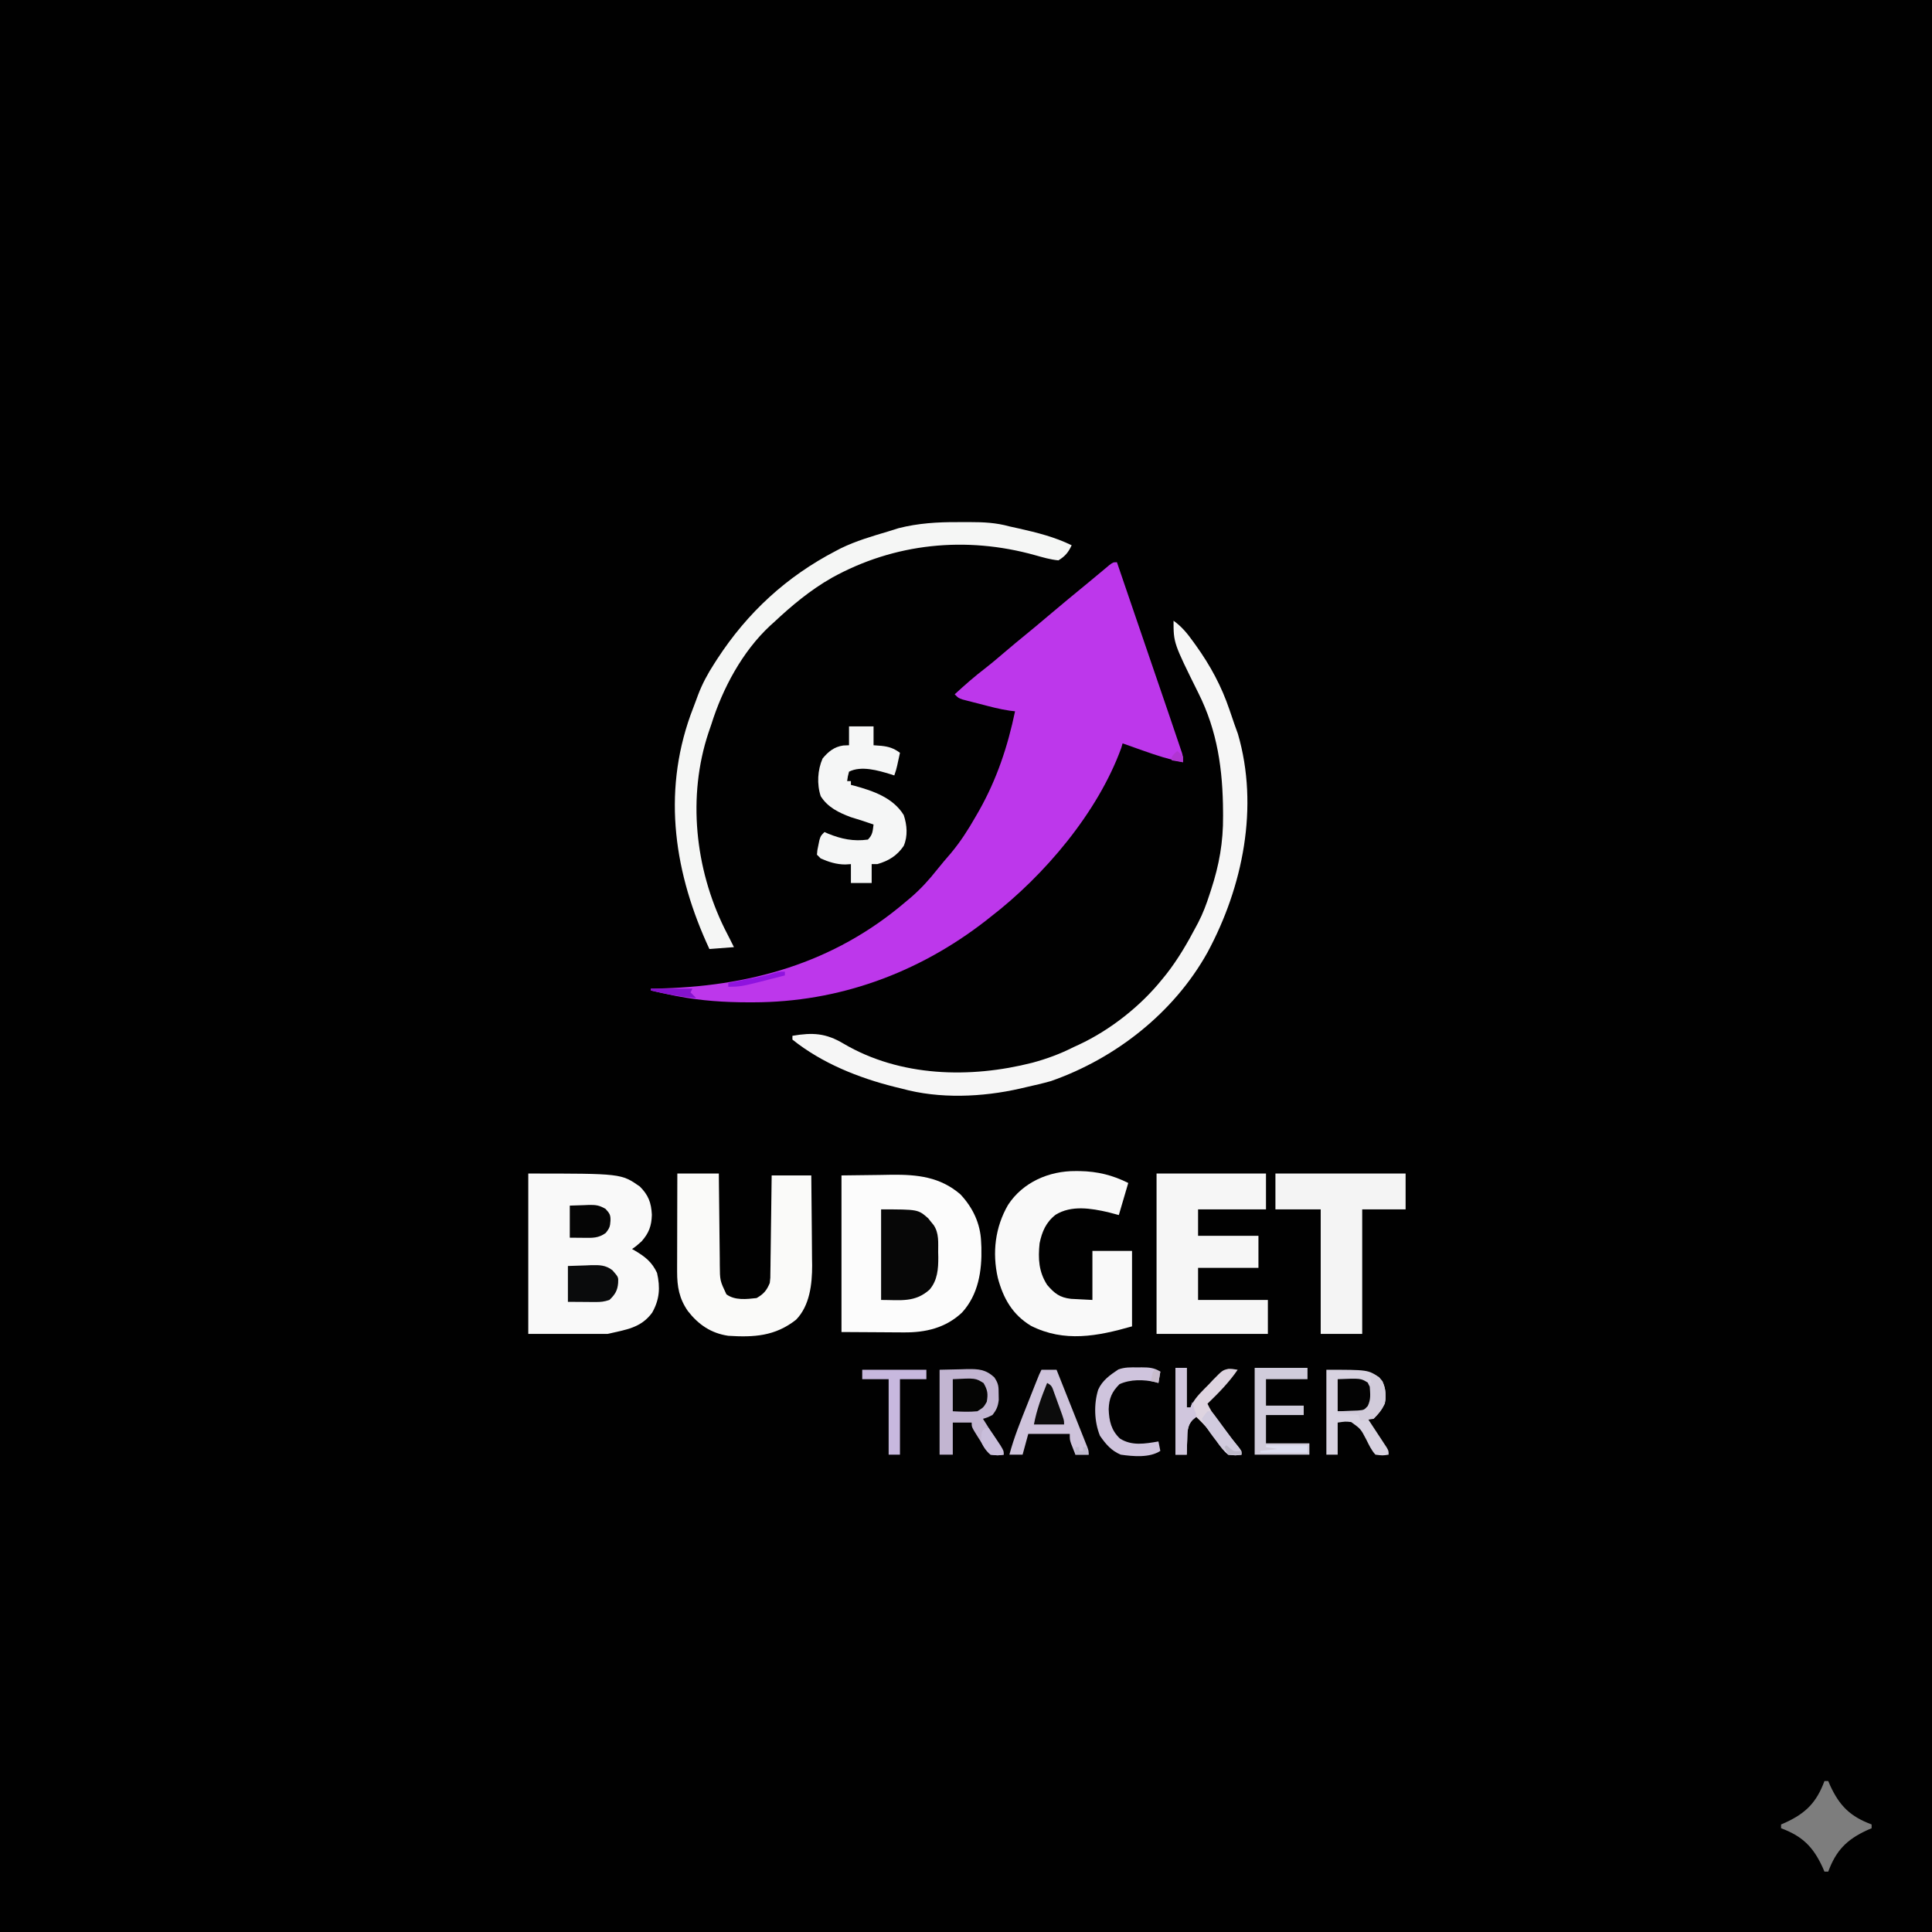 <?xml version="1.0" encoding="UTF-8"?>
<svg version="1.1" xmlns="http://www.w3.org/2000/svg" width="1024" height="1024">
<rect width="100%" height="100%" fill="#333333" stroke="none"/>
<path d="M0 0 C337.92 0 675.84 0 1024 0 C1024 337.92 1024 675.84 1024 1024 C686.08 1024 348.16 1024 0 1024 C0 686.08 0 348.16 0 0 Z " fill="#010101" transform="translate(0,0)"/>
<path d="M0 0 C0.356 1.043 0.712 2.086 1.079 3.161 C2.466 7.224 3.853 11.287 5.24 15.351 C5.872 17.202 6.505 19.054 7.137 20.905 C10.6 31.052 14.066 41.198 17.543 51.34 C20.703 60.557 23.856 69.777 27 79 C27.225 79.659 27.449 80.317 27.681 80.996 C29.066 85.057 30.442 89.121 31.812 93.188 C32.31 94.648 32.31 94.648 32.818 96.139 C33.111 97.015 33.405 97.891 33.707 98.793 C33.959 99.541 34.212 100.289 34.472 101.059 C35 103 35 103 35 106 C27.727 104.559 20.914 102.366 13.938 99.875 C12.881 99.502 11.825 99.13 10.736 98.746 C8.156 97.835 5.577 96.92 3 96 C2.66 97.178 2.66 97.178 2.312 98.379 C-10.083 132.576 -38.477 166.047 -67 188 C-67.884 188.701 -68.769 189.403 -69.68 190.125 C-105.375 217.811 -147.554 233.204 -192.75 233.25 C-193.523 233.251 -194.296 233.253 -195.092 233.254 C-207.928 233.249 -220.372 232.441 -233 230 C-233.747 229.856 -234.493 229.712 -235.262 229.563 C-239.194 228.786 -243.103 227.938 -247 227 C-247 226.67 -247 226.34 -247 226 C-246.318 225.991 -245.636 225.981 -244.934 225.972 C-195.163 225.125 -150.206 212.652 -112 180 C-111.04 179.194 -110.079 178.389 -109.09 177.559 C-103.902 173.076 -99.529 168.26 -95.285 162.879 C-92.912 159.889 -90.431 157.015 -87.938 154.125 C-82.929 148.11 -78.867 141.794 -75 135 C-74.343 133.86 -73.685 132.721 -73.008 131.547 C-63.641 114.92 -57.891 97.632 -54 79 C-55.367 78.843 -55.367 78.843 -56.762 78.684 C-62.209 77.903 -67.494 76.451 -72.812 75.062 C-73.861 74.798 -74.91 74.533 -75.99 74.26 C-76.99 74 -77.99 73.74 -79.02 73.473 C-79.928 73.238 -80.837 73.004 -81.773 72.762 C-84 72 -84 72 -86 70 C-80.652 65.076 -75.255 60.343 -69.473 55.938 C-65.877 53.12 -62.415 50.15 -58.938 47.188 C-55.49 44.253 -52.013 41.358 -48.5 38.5 C-44.587 35.314 -40.719 32.081 -36.875 28.812 C-29.642 22.666 -22.311 16.641 -14.971 10.623 C-13.154 9.127 -11.347 7.621 -9.543 6.109 C-8.068 4.88 -8.068 4.88 -6.562 3.625 C-5.296 2.562 -5.296 2.562 -4.004 1.477 C-2 0 -2 0 0 0 Z " fill="#BD37EB" transform="translate(592,298)"/>
<path d="M0 0 C10.024 -0.124 10.024 -0.124 20.25 -0.25 C23.375 -0.305 23.375 -0.305 26.563 -0.36 C40.171 -0.499 52.256 0.752 63 10 C69.548 16.929 73.618 25.436 74 35 C74.052 36.053 74.103 37.106 74.156 38.191 C74.485 50.657 72.545 63.203 63.875 72.688 C55.146 80.892 44.495 83.328 32.91 83.195 C32.072 83.193 31.234 83.191 30.37 83.189 C27.267 83.179 24.165 83.151 21.062 83.125 C14.112 83.084 7.161 83.043 0 83 C0 55.61 0 28.22 0 0 Z " fill="#FCFCFC" transform="translate(446,623)"/>
<path d="M0 0 C49.261 0 49.261 0 59.125 6.875 C63.677 11.438 65.185 15.453 65.5 21.875 C65.346 27.781 63.917 31.596 60 36 C57.188 38.5 57.188 38.5 55 40 C55.531 40.303 56.062 40.606 56.609 40.918 C61.957 44.09 65.565 46.916 68.25 52.688 C70.005 60.441 69.613 66.725 65.66 73.738 C59.675 81.893 51.824 82.733 42 85 C28.14 85 14.28 85 0 85 C0 56.95 0 28.9 0 0 Z " fill="#F9F9F9" transform="translate(280,622)"/>
<path d="M0 0 C4.413 3.176 7.317 6.756 10.438 11.125 C10.919 11.792 11.401 12.458 11.897 13.145 C19.534 23.823 25.413 34.695 29.625 47.125 C29.924 47.993 30.223 48.86 30.531 49.754 C31.109 51.434 31.682 53.117 32.25 54.801 C32.838 56.527 33.467 58.239 34.109 59.945 C45.406 98.689 36.718 141.018 18.045 175.702 C0.307 207.661 -30.669 232.01 -65 244 C-69.303 245.209 -73.639 246.214 -78 247.188 C-79.111 247.447 -80.222 247.707 -81.367 247.975 C-101.411 252.537 -124.087 253.509 -144 248 C-145.248 247.697 -146.496 247.394 -147.781 247.082 C-166.992 242.268 -186.39 234.505 -202 222 C-202 221.34 -202 220.68 -202 220 C-191.267 218.16 -184.271 218.555 -174.871 224.172 C-144.891 241.818 -107.708 242.673 -74.768 234.255 C-67.144 232.194 -60.055 229.576 -53 226 C-52.063 225.572 -51.126 225.144 -50.16 224.703 C-33.547 216.932 -17.466 204.291 -6 190 C-5.285 189.121 -4.569 188.242 -3.832 187.336 C2.386 179.394 7.311 170.909 12 162 C12.343 161.358 12.686 160.716 13.04 160.055 C15.588 155.157 17.441 150.189 19.125 144.938 C19.376 144.174 19.628 143.41 19.887 142.623 C24.211 129.389 26.353 117.399 26.25 103.438 C26.247 102.778 26.244 102.119 26.241 101.44 C26.117 78.965 23.326 58.592 13.148 38.289 C0 11.787 0 11.787 0 0 Z " fill="#F6F6F6" transform="translate(622,329)"/>
<path d="M0 0 C2.176 0.011 4.352 -0 6.528 -0.013 C13.734 -0.021 20.439 0.313 27.415 2.261 C29.097 2.639 30.78 3.01 32.465 3.374 C42.205 5.573 51.394 7.872 60.415 12.261 C58.676 16.015 57.004 18.058 53.415 20.261 C49.133 19.865 45.073 18.657 40.948 17.496 C4.481 7.31 -33.506 11.098 -66.71 29.511 C-78.128 36.015 -88.023 44.278 -97.585 53.261 C-98.175 53.785 -98.764 54.31 -99.371 54.851 C-114.142 68.575 -124.634 88.237 -130.585 107.261 C-131.082 108.713 -131.58 110.165 -132.078 111.616 C-143.283 145.338 -139.19 183.606 -123.657 215.221 C-122.645 217.24 -121.618 219.251 -120.585 221.261 C-119.925 222.581 -119.265 223.901 -118.585 225.261 C-122.875 225.591 -127.165 225.921 -131.585 226.261 C-150.028 186.66 -156.629 144.344 -141.63 102.349 C-140.637 99.644 -139.615 96.952 -138.585 94.261 C-138.272 93.409 -137.959 92.558 -137.636 91.68 C-135.364 85.684 -132.501 80.39 -129.023 75.011 C-128.495 74.189 -127.967 73.367 -127.423 72.52 C-111.387 47.9 -90.717 28.846 -64.585 15.261 C-63.714 14.804 -62.843 14.348 -61.945 13.878 C-53.894 9.951 -45.28 7.455 -36.716 4.9 C-34.911 4.358 -33.114 3.787 -31.32 3.21 C-20.936 0.571 -10.663 -0.063 0 0 Z " fill="#F5F6F5" transform="translate(507.585,276.739)"/>
<path d="M0 0 C7.26 0 14.52 0 22 0 C22.015 1.726 22.029 3.451 22.044 5.229 C22.096 10.945 22.161 16.66 22.236 22.376 C22.28 25.84 22.32 29.303 22.346 32.767 C22.378 36.754 22.432 40.74 22.488 44.727 C22.495 45.964 22.501 47.202 22.508 48.477 C22.576 56.728 22.576 56.728 26 64 C30.485 67.337 36.701 66.594 42 66 C45.731 63.911 47.41 61.9 49 58 C49.326 55.294 49.326 55.294 49.319 52.313 C49.339 51.173 49.359 50.032 49.379 48.856 C49.391 47.63 49.402 46.404 49.414 45.141 C49.433 43.881 49.453 42.622 49.473 41.324 C49.522 37.983 49.564 34.643 49.601 31.302 C49.641 27.89 49.692 24.478 49.742 21.066 C49.838 14.378 49.922 7.689 50 1 C56.93 1 63.86 1 71 1 C71.091 8.338 71.164 15.675 71.207 23.013 C71.228 26.422 71.256 29.83 71.302 33.239 C71.354 37.174 71.373 41.108 71.391 45.043 C71.411 46.245 71.432 47.446 71.453 48.684 C71.456 58.63 70.202 70.041 62.906 77.504 C51.75 86.26 40.603 86.844 27 86 C17.899 84.656 11.238 80.124 5.625 72.938 C1.006 66.341 -0.131 59.989 -0.114 51.995 C-0.113 50.834 -0.113 49.673 -0.113 48.477 C-0.108 47.239 -0.103 46.002 -0.098 44.727 C-0.096 43.448 -0.095 42.169 -0.093 40.851 C-0.089 37.468 -0.08 34.085 -0.069 30.701 C-0.058 27.242 -0.054 23.783 -0.049 20.324 C-0.038 13.549 -0.021 6.775 0 0 Z " fill="#FAFAF9" transform="translate(359,622)"/>
<path d="M0 0 C19.14 0 38.28 0 58 0 C58 6.27 58 12.54 58 19 C46.12 19 34.24 19 22 19 C22 23.62 22 28.24 22 33 C32.56 33 43.12 33 54 33 C54 38.61 54 44.22 54 50 C43.44 50 32.88 50 22 50 C22 55.61 22 61.22 22 67 C34.21 67 46.42 67 59 67 C59 72.94 59 78.88 59 85 C39.53 85 20.06 85 0 85 C0 56.95 0 28.9 0 0 Z " fill="#F6F6F6" transform="translate(613,622)"/>
<path d="M0 0 C1.107 0.005 1.107 0.005 2.236 0.01 C11.569 0.193 19.516 2.133 27.875 6.312 C26.225 11.922 24.575 17.532 22.875 23.312 C20.091 22.57 20.091 22.57 17.25 21.812 C8.154 19.739 -2.223 17.992 -10.582 23.125 C-15.709 27.071 -17.858 32.116 -19.125 38.312 C-19.955 46.389 -19.602 53.373 -15.125 60.312 C-11.249 64.866 -8.411 67.055 -2.453 67.727 C-1.094 67.807 0.265 67.876 1.625 67.938 C5.214 68.123 5.214 68.123 8.875 68.312 C8.875 59.733 8.875 51.153 8.875 42.312 C15.805 42.312 22.735 42.312 29.875 42.312 C29.875 55.513 29.875 68.713 29.875 82.312 C11.453 87.576 -6.008 90.917 -23.68 82.027 C-33.495 76.095 -38.351 67.517 -41.25 56.652 C-44.291 43.268 -42.695 29.728 -35.809 17.887 C-27.973 5.906 -14.123 -0.109 0 0 Z " fill="#F9F9F9" transform="translate(570.125,620.688)"/>
<path d="M0 0 C22.77 0 45.54 0 69 0 C69 6.27 69 12.54 69 19 C61.41 19 53.82 19 46 19 C46 40.78 46 62.56 46 85 C38.74 85 31.48 85 24 85 C24 63.22 24 41.44 24 19 C16.08 19 8.16 19 0 19 C0 12.73 0 6.46 0 0 Z " fill="#F4F4F4" transform="translate(676,622)"/>
<path d="M0 0 C4.29 0 8.58 0 13 0 C13 3.3 13 6.6 13 10 C14.382 10.103 15.764 10.206 17.188 10.312 C21.128 10.735 23.762 11.598 27 14 C26.69 15.438 26.377 16.875 26.062 18.312 C25.888 19.113 25.714 19.914 25.535 20.738 C25 23 25 23 24 26 C23.334 25.783 22.667 25.567 21.98 25.344 C15.383 23.351 6.556 20.722 0 24 C-0.656 26.527 -0.656 26.527 -1 29 C-0.34 29 0.32 29 1 29 C1 29.66 1 30.32 1 31 C1.583 31.147 2.165 31.294 2.766 31.445 C12.735 34.173 23.349 37.776 29 47 C30.769 52.306 31.241 58.138 28.977 63.359 C25.438 68.56 21.005 71.261 15 73 C14.01 73 13.02 73 12 73 C12 76.3 12 79.6 12 83 C8.37 83 4.74 83 1 83 C1 79.7 1 76.4 1 73 C0.031 73.062 -0.939 73.124 -1.938 73.188 C-6.568 73.197 -10.788 71.87 -15 70 C-15.66 69.34 -16.32 68.68 -17 68 C-16.828 65.688 -16.828 65.688 -16.25 63 C-16.07 62.113 -15.889 61.226 -15.703 60.312 C-15 58 -15 58 -13 56 C-12.018 56.433 -12.018 56.433 -11.016 56.875 C-4.006 59.726 2.422 61.046 10 60 C12.565 57.435 12.54 55.523 13 52 C12.42 51.807 11.84 51.613 11.242 51.414 C9.616 50.872 7.991 50.328 6.367 49.781 C4.589 49.194 2.797 48.649 1 48.125 C-5.401 45.725 -11.254 42.932 -15 37 C-17.112 30.665 -16.687 23.076 -14 17 C-10.935 13.338 -7.862 10.827 -3.062 10.125 C-2.052 10.084 -1.041 10.043 0 10 C0 6.7 0 3.4 0 0 Z " fill="#F5F6F6" transform="translate(450,385)"/>
<path d="M0 0 C19.577 0 19.577 0 24.961 4.719 C25.428 5.307 25.894 5.894 26.375 6.5 C26.857 7.088 27.339 7.676 27.836 8.281 C30.807 12.668 30.221 17.61 30.25 22.688 C30.271 23.561 30.291 24.434 30.312 25.334 C30.349 31.5 29.902 37.622 25.689 42.526 C17.941 49.487 10.371 48 0 48 C0 32.16 0 16.32 0 0 Z " fill="#070707" transform="translate(467,641)"/>
<path d="M0 0 C5.507 -0.124 5.507 -0.124 11.125 -0.25 C12.271 -0.286 13.417 -0.323 14.598 -0.36 C20.726 -0.427 24.398 -0.195 29 4 C31.282 7.423 31.297 8.841 31.312 12.875 C31.329 13.904 31.346 14.932 31.363 15.992 C30.943 19.472 30.185 21.267 28 24 C25.312 25.312 25.312 25.312 23 26 C23.298 26.469 23.595 26.938 23.902 27.421 C25.251 29.55 26.594 31.681 27.938 33.812 C28.406 34.55 28.875 35.288 29.357 36.049 C29.805 36.761 30.253 37.473 30.715 38.207 C31.129 38.862 31.542 39.516 31.969 40.191 C33 42 33 42 34 45 C30.84 45.461 30.84 45.461 27 45 C24.656 42.875 23.166 40.333 21.562 37.625 C20.894 36.577 20.894 36.577 20.213 35.508 C17 30.375 17 30.375 17 28 C13.7 28 10.4 28 7 28 C7 33.61 7 39.22 7 45 C4.69 45 2.38 45 0 45 C0 30.15 0 15.3 0 0 Z " fill="#C2B5D1" transform="translate(498,726)"/>
<path d="M0 0 C22 0 22 0 28 4 C31.163 7.69 31.512 11.075 31.363 15.781 C30.65 20.137 28.025 22.975 25 26 C24.01 26 23.02 26 22 26 C22.333 26.505 22.666 27.009 23.01 27.529 C24.511 29.808 26.006 32.091 27.5 34.375 C28.025 35.169 28.549 35.963 29.09 36.781 C29.586 37.542 30.082 38.302 30.594 39.086 C31.055 39.788 31.515 40.489 31.99 41.212 C33 43 33 43 33 45 C29.801 45.496 29.801 45.496 26 45 C23.861 42.656 22.599 39.887 21.188 37.062 C18.206 31.334 18.206 31.334 13.137 27.715 C10.102 27.391 10.102 27.391 6 28 C6 33.61 6 39.22 6 45 C4.02 45 2.04 45 0 45 C0 30.15 0 15.3 0 0 Z " fill="#D7D2E0" transform="translate(703,726)"/>
<path d="M0 0 C2.64 0 5.28 0 8 0 C10.426 6.085 12.846 12.173 15.263 18.262 C16.086 20.334 16.911 22.406 17.737 24.478 C18.921 27.45 20.102 30.424 21.281 33.398 C21.653 34.329 22.025 35.259 22.408 36.217 C22.748 37.078 23.089 37.939 23.439 38.826 C23.741 39.585 24.043 40.345 24.355 41.127 C25 43 25 43 25 45 C22.69 45 20.38 45 18 45 C17.494 43.732 16.995 42.46 16.5 41.188 C16.222 40.48 15.943 39.772 15.656 39.043 C15 37 15 37 15 34 C7.74 34 0.48 34 -7 34 C-7.99 37.63 -8.98 41.26 -10 45 C-12.31 45 -14.62 45 -17 45 C-14.529 35.721 -10.924 26.903 -7.375 18 C-6.77 16.473 -6.166 14.945 -5.562 13.418 C-4.987 11.966 -4.412 10.514 -3.836 9.062 C-3.566 8.382 -3.296 7.702 -3.018 7.001 C-1.119 2.238 -1.119 2.238 0 0 Z " fill="#CEC3DB" transform="translate(552,726)"/>
<path d="M0 0 C0.66 0 1.32 0 2 0 C2.51 1.178 2.51 1.178 3.031 2.379 C8.053 13.264 13.788 18.822 25 23 C25 23.66 25 24.32 25 25 C24.215 25.34 23.43 25.681 22.621 26.031 C11.736 31.053 6.178 36.788 2 48 C1.34 48 0.68 48 0 48 C-0.34 47.215 -0.681 46.43 -1.031 45.621 C-6.053 34.736 -11.788 29.178 -23 25 C-23 24.34 -23 23.68 -23 23 C-22.215 22.66 -21.43 22.319 -20.621 21.969 C-9.736 16.947 -4.178 11.212 0 0 Z " fill="#7D7D7D" transform="translate(967,944)"/>
<path d="M0 0 C1.98 0 3.96 0 6 0 C6 6.93 6 13.86 6 21 C6.66 21 7.32 21 8 21 C8.259 20.42 8.518 19.84 8.784 19.243 C11.006 15.143 14.445 12.06 17.688 8.75 C18.731 7.632 18.731 7.632 19.795 6.492 C24.941 1.246 24.941 1.246 28.081 0.518 C30.02 0.516 30.02 0.516 33 1 C28.373 7.733 22.869 13.34 17 19 C18.323 21.81 19.808 24.239 21.68 26.715 C22.197 27.401 22.714 28.088 23.246 28.795 C23.784 29.502 24.321 30.209 24.875 30.938 C25.67 31.992 25.67 31.992 26.48 33.068 C28.734 36.052 30.998 38.998 33.383 41.879 C35 44 35 44 35 46 C31.883 46.449 31.883 46.449 28 46 C25.494 43.952 23.739 41.442 21.875 38.812 C20.875 37.463 19.873 36.115 18.867 34.77 C18.391 34.126 17.915 33.482 17.425 32.819 C15.467 30.32 13.308 28.177 11 26 C7.714 28.497 7.042 29.732 6.391 33.891 C6.325 35.343 6.278 36.796 6.25 38.25 C6.22 38.995 6.191 39.74 6.16 40.508 C6.09 42.338 6.043 44.169 6 46 C4.02 46 2.04 46 0 46 C0 30.82 0 15.64 0 0 Z " fill="#DED4E0" transform="translate(623,725)"/>
<path d="M0 0 C9.24 0 18.48 0 28 0 C28 1.98 28 3.96 28 6 C20.74 6 13.48 6 6 6 C6 10.62 6 15.24 6 20 C12.6 20 19.2 20 26 20 C26 21.65 26 23.3 26 25 C19.4 25 12.8 25 6 25 C6 29.95 6 34.9 6 40 C13.59 40 21.18 40 29 40 C29 41.98 29 43.96 29 46 C19.43 46 9.86 46 0 46 C0 30.82 0 15.64 0 0 Z " fill="#D0CCDB" transform="translate(665,725)"/>
<path d="M0 0 C1.067 -0.012 1.067 -0.012 2.156 -0.023 C5.924 -0.009 8.805 0.153 12 2.25 C11.67 4.23 11.34 6.21 11 8.25 C10.471 8.091 9.943 7.933 9.398 7.77 C3.085 6.402 -3.715 6.226 -9.625 8.875 C-13.713 12.963 -15.164 16.398 -15.375 22.125 C-15.159 28.37 -14.042 33.307 -9.438 37.688 C-3.129 41.731 3.857 40.466 11 39.25 C11.495 41.725 11.495 41.725 12 44.25 C6.389 47.991 -2.405 47.196 -9 46.25 C-14.033 44.132 -16.926 40.653 -20 36.25 C-23.02 28.78 -23.338 19.519 -20.938 11.812 C-18.744 6.873 -14.656 4.021 -10.277 1.102 C-6.896 -0.163 -3.558 -0.039 0 0 Z " fill="#CFC4DD" transform="translate(603,724.75)"/>
<path d="M0 0 C3.21 -0.135 6.414 -0.234 9.625 -0.312 C10.98 -0.375 10.98 -0.375 12.363 -0.439 C16.786 -0.52 20.023 -0.512 23.609 2.27 C26.788 5.899 26.788 5.899 26.625 9 C26.315 12.996 24.943 15.225 22 18 C19.176 18.941 17.471 19.117 14.551 19.098 C13.787 19.095 13.023 19.093 12.236 19.09 C11.271 19.081 10.306 19.072 9.312 19.062 C4.703 19.032 4.703 19.032 0 19 C0 12.73 0 6.46 0 0 Z " fill="#0A0B0C" transform="translate(301,671)"/>
<path d="M0 0 C11.22 0 22.44 0 34 0 C34 1.65 34 3.3 34 5 C29.38 5 24.76 5 20 5 C20 18.2 20 31.4 20 45 C18.02 45 16.04 45 14 45 C14 31.8 14 18.6 14 5 C9.38 5 4.76 5 0 5 C0 3.35 0 1.7 0 0 Z " fill="#C7B8DE" transform="translate(457,726)"/>
<path d="M0 0 C3.805 -0.124 3.805 -0.124 7.688 -0.25 C8.872 -0.305 8.872 -0.305 10.081 -0.36 C13.826 -0.419 15.675 -0.193 18.984 1.766 C21.103 4.114 21.665 4.905 21.562 8 C21.373 11.08 21.081 11.895 19.125 14.438 C15.22 17.309 12.06 17.118 7.375 17.062 C4.941 17.042 2.507 17.021 0 17 C0 11.39 0 5.78 0 0 Z " fill="#050505" transform="translate(302,639)"/>
<path d="M0 0 C1.98 0 3.96 0 6 0 C6 6.93 6 13.86 6 21 C6.66 21 7.32 21 8 21 C8.33 20.01 8.66 19.02 9 18 C9.333 19.333 9.667 20.667 10 22 C10.268 22.66 10.536 23.32 10.812 24 C10.874 24.66 10.936 25.32 11 26 C10.359 26.531 9.719 27.062 9.059 27.609 C6.207 30.921 6.331 34.07 6.25 38.25 C6.22 38.995 6.191 39.74 6.16 40.508 C6.09 42.338 6.043 44.169 6 46 C4.02 46 2.04 46 0 46 C0 30.82 0 15.64 0 0 Z " fill="#D0C6DD" transform="translate(623,725)"/>
<path d="M0 0 C12.195 -0.493 12.195 -0.493 15.891 1.77 C18.413 4.436 18.559 6.279 18.566 9.902 C17.702 13.102 16.415 14.737 14 17 C9.254 17.671 4.816 17.223 0 17 C0 11.39 0 5.78 0 0 Z " fill="#030303" transform="translate(709,731)"/>
<path d="M0 0 C12.025 -0.607 12.025 -0.607 16.312 2.062 C18.457 5.795 18.757 7.76 18 12 C16.312 14.938 16.312 14.938 13 17 C8.578 17.418 4.461 17.225 0 17 C0 11.39 0 5.78 0 0 Z " fill="#050504" transform="translate(505,731)"/>
<path d="M0 0 C2.651 1.325 2.727 2.433 3.727 5.184 C4.036 6.029 4.345 6.874 4.664 7.744 C4.981 8.633 5.298 9.522 5.625 10.438 C5.95 11.322 6.275 12.207 6.609 13.119 C9 19.713 9 19.713 9 22 C3.72 22 -1.56 22 -7 22 C-5.56 14.277 -2.945 7.272 0 0 Z " fill="#0C0C0C" transform="translate(555,733)"/>
<path d="M0 0 C2.585 0.98 3.948 1.939 5.75 4.062 C7.478 8.124 7.712 11.649 7 16 C5.26 19.19 3.553 21.447 1 24 C-1.323 24.4 -3.657 24.74 -6 25 C-6.33 24.01 -6.66 23.02 -7 22 C-10.63 21.67 -14.26 21.34 -18 21 C-18 20.67 -18 20.34 -18 20 C-17.024 19.974 -16.048 19.948 -15.043 19.922 C-13.771 19.865 -12.498 19.808 -11.188 19.75 C-9.923 19.704 -8.658 19.657 -7.355 19.609 C-3.985 19.308 -3.985 19.308 -2.066 17.211 C-0.337 13.626 -0.745 10.953 -1 7 C-1.33 6.34 -1.66 5.68 -2 5 C-1.34 5 -0.68 5 0 5 C-0.186 4.361 -0.371 3.721 -0.562 3.062 C-0.707 2.382 -0.851 1.701 -1 1 C-0.67 0.67 -0.34 0.34 0 0 Z " fill="#D1CBDA" transform="translate(727,728)"/>
<path d="M0 0 C0.66 0 1.32 0 2 0 C3.265 1.389 3.265 1.389 4.68 3.324 C5.197 4.024 5.714 4.723 6.246 5.443 C6.784 6.184 7.321 6.924 7.875 7.688 C8.934 9.129 9.994 10.571 11.055 12.012 C11.557 12.699 12.06 13.387 12.577 14.095 C13.799 15.731 15.085 17.318 16.383 18.895 C18 21 18 21 18 23 C14.895 23.453 14.895 23.453 11 23 C8.429 20.935 6.612 18.41 4.688 15.75 C4.163 15.068 3.639 14.386 3.1 13.684 C0.73 10.558 -1.316 7.552 -3 4 C-1.625 2 -1.625 2 0 0 Z " fill="#D1CBDE" transform="translate(640,748)"/>
<path d="M0 0 C0.66 0 1.32 0 2 0 C3.45 1.904 4.812 3.875 6.125 5.875 C6.849 6.966 7.574 8.056 8.32 9.18 C10 12 10 12 10 14 C6.812 14.438 6.812 14.438 3 14 C0.622 12.014 -0.823 9.858 -2 7 C-1.808 1.808 -1.808 1.808 0 0 Z " fill="#C9BEDB" transform="translate(522,757)"/>
<path d="M0 0 C7.26 0 14.52 0 22 0 C22 1.32 22 2.64 22 4 C13.75 4 5.5 4 -3 4 C-3 3.67 -3 3.34 -3 3 C1.455 2.505 1.455 2.505 6 2 C3.03 1.505 3.03 1.505 0 1 C0 0.67 0 0.34 0 0 Z " fill="#DDDEF0" transform="translate(671,766)"/>
<path d="M0 0 C7.26 0 14.52 0 22 0 C21.67 0.66 21.34 1.32 21 2 C21.99 2.99 22.98 3.98 24 5 C15.819 4.453 7.982 2.829 0 1 C0 0.67 0 0.34 0 0 Z " fill="#8512CD" transform="translate(345,524)"/>
<path d="M0 0 C0 0.66 0 1.32 0 2 C-23.214 8 -23.214 8 -30 8 C-30 7.34 -30 6.68 -30 6 C-29.431 5.889 -28.862 5.779 -28.275 5.665 C-25.662 5.154 -23.05 4.64 -20.438 4.125 C-19.542 3.951 -18.647 3.777 -17.725 3.598 C-13.781 2.818 -9.89 2.017 -6.035 0.867 C-3 0 -3 0 0 0 Z " fill="#8F13DF" transform="translate(416,515)"/>
<path d="M0 0 C0.99 0.33 1.98 0.66 3 1 C2.67 2.98 2.34 4.96 2 7 C0.68 6.67 -0.64 6.34 -2 6 C-1.125 1.125 -1.125 1.125 0 0 Z " fill="#C9BDCD" transform="translate(612,726)"/>
<path d="M0 0 C0.66 0 1.32 0 2 0 C2 0.66 2 1.32 2 2 C2.66 2 3.32 2 4 2 C4 1.34 4 0.68 4 0 C4.66 0 5.32 0 6 0 C6.33 1.32 6.66 2.64 7 4 C4.69 4 2.38 4 0 4 C0 2.68 0 1.36 0 0 Z " fill="#BEB9CD" transform="translate(570,767)"/>
<path d="M0 0 C1.5 1.312 1.5 1.312 3 3 C3 3.99 3 4.98 3 6 C0.03 5.505 0.03 5.505 -3 5 C-3 3 -3 3 -1.5 1.375 C-1.005 0.921 -0.51 0.468 0 0 Z " fill="#B135D2" transform="translate(624,398)"/>
<path d="M0 0 C0.578 0.495 1.155 0.99 1.75 1.5 C4.104 3.37 4.104 3.37 8 3 C8 3.66 8 4.32 8 5 C5.69 5 3.38 5 1 5 C0.34 3.68 -0.32 2.36 -1 1 C-0.67 0.67 -0.34 0.34 0 0 Z " fill="#BEBACA" transform="translate(650,766)"/>
</svg>

